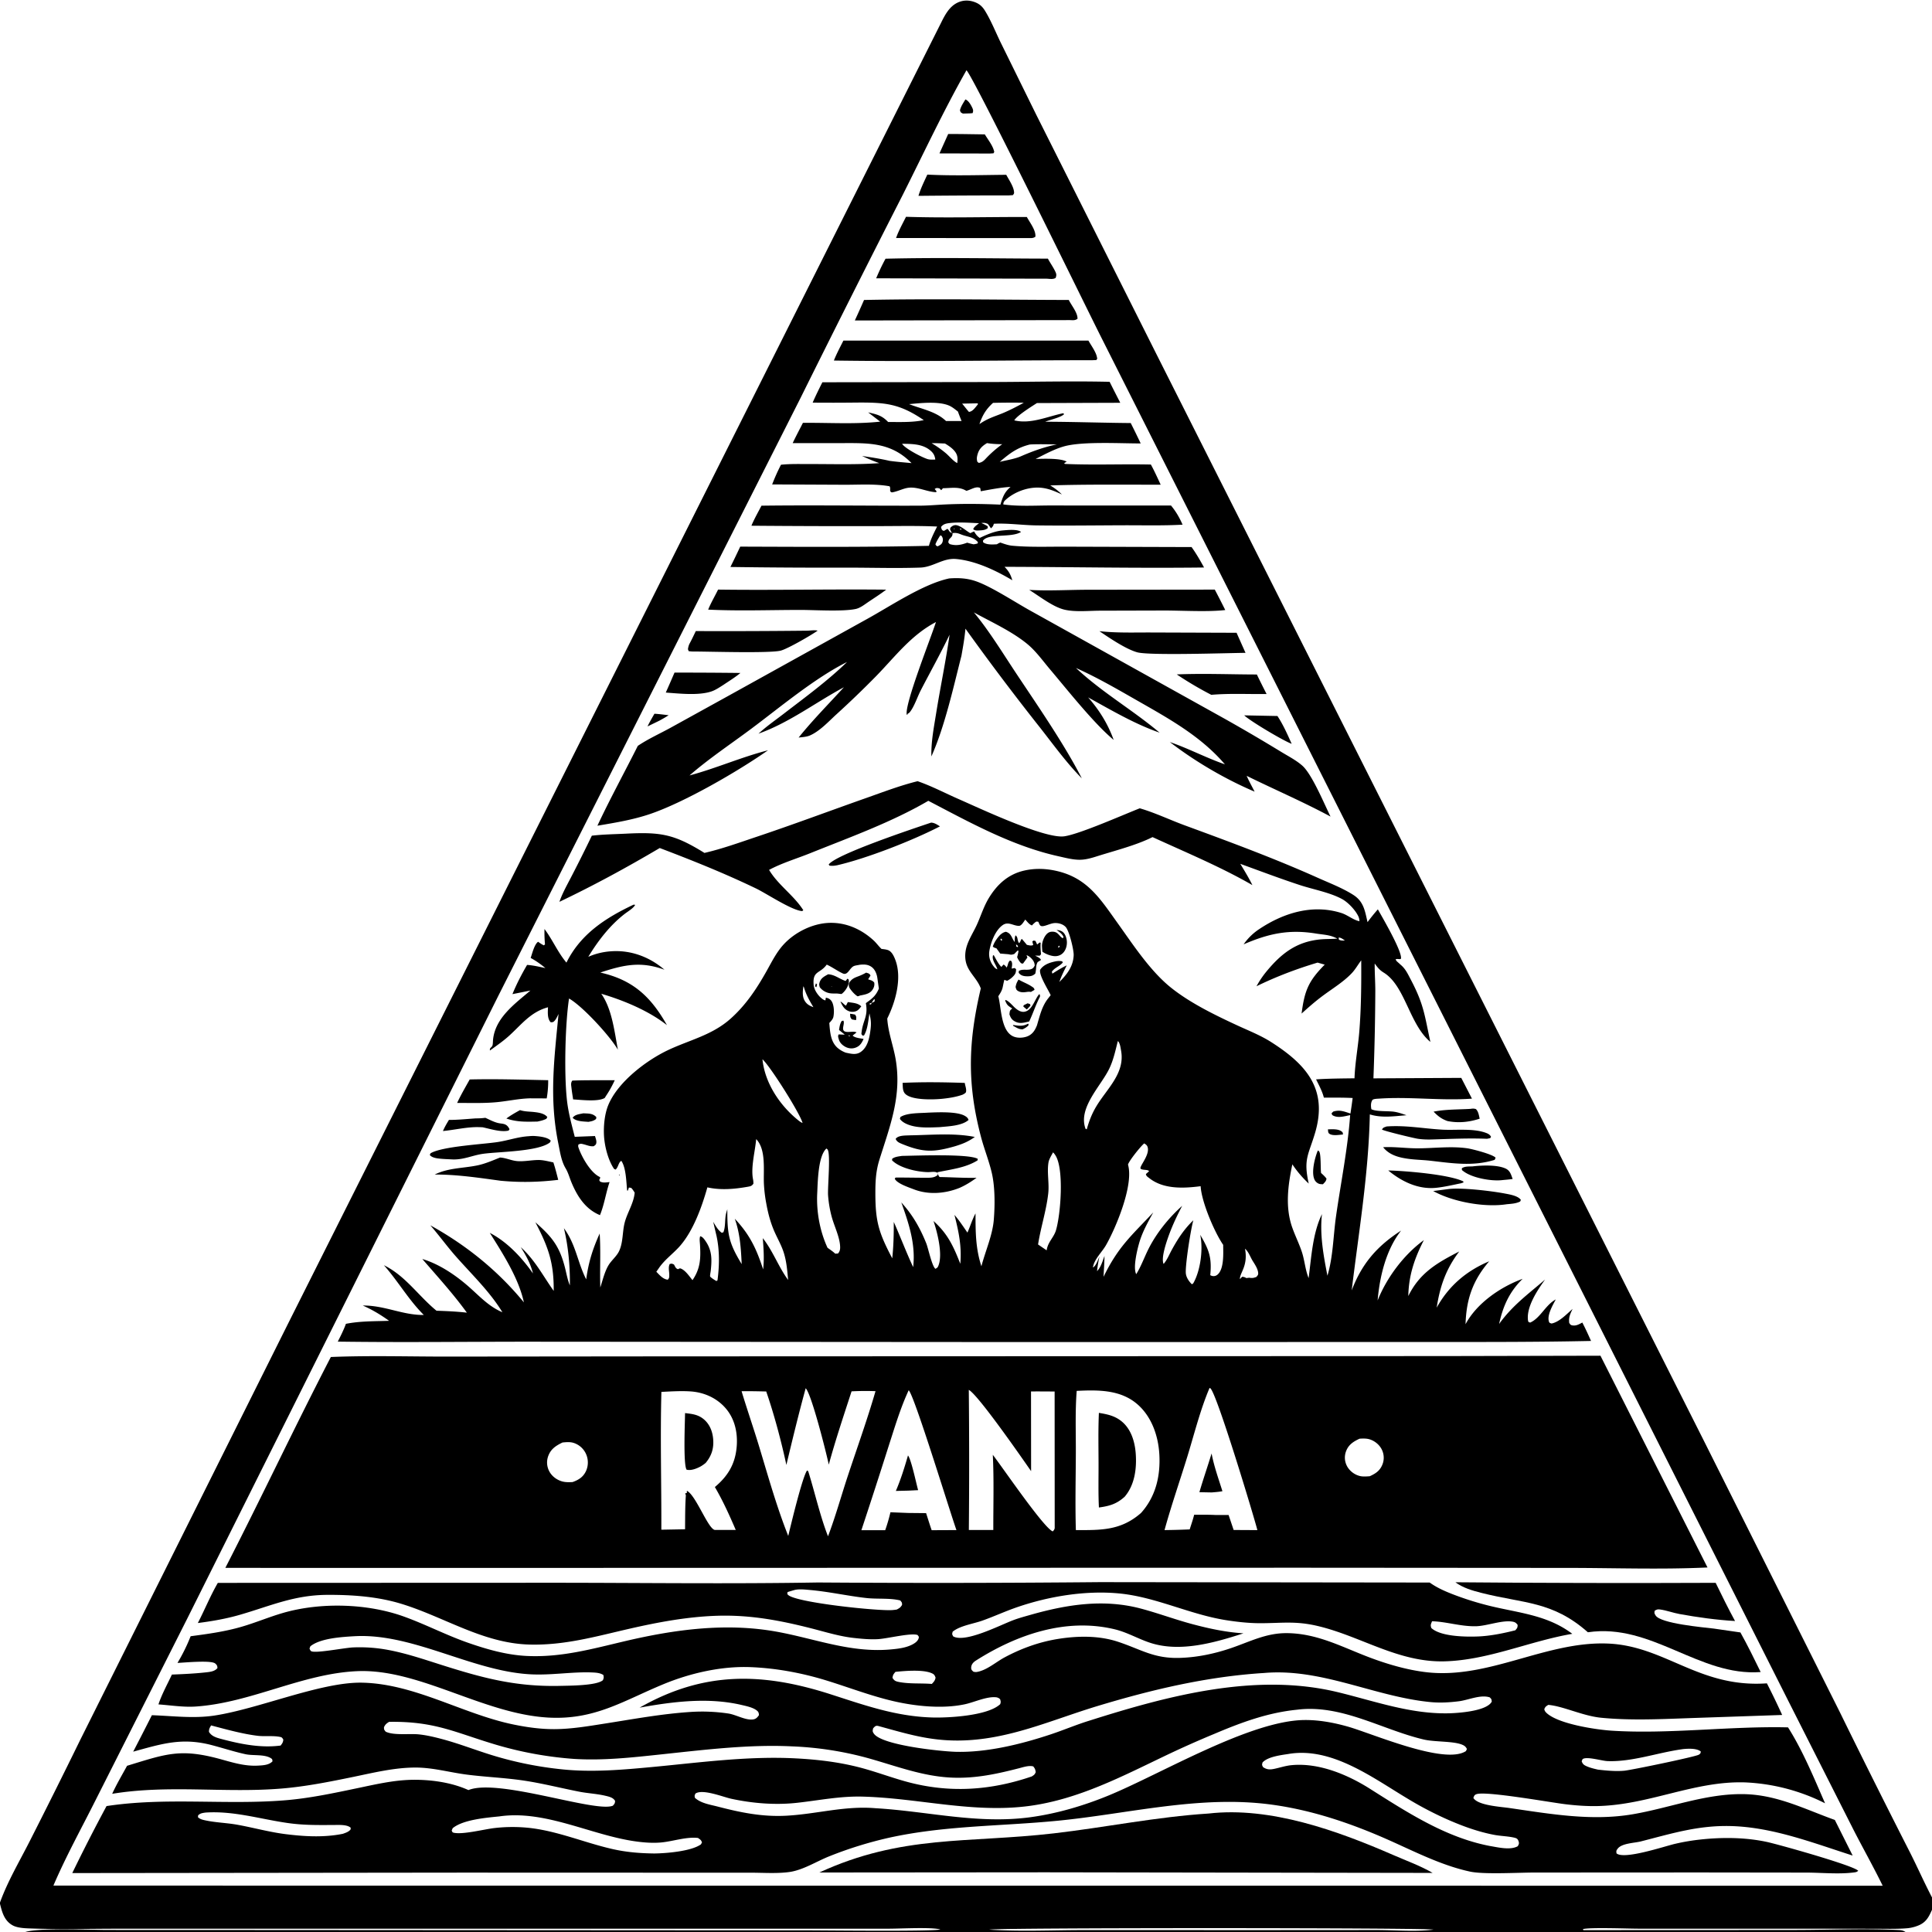 <svg xmlns="http://www.w3.org/2000/svg" viewBox="0 0 256 256"><path d="M0 252.09c.995-2.777 2.606-5.49 3.939-8.125q3.385-6.662 6.67-13.375l27.548-55.178L124.713 2.986c.49-.989 1.053-2.056 2.07-2.587.72-.376 1.493-.415 2.26-.16.689.229 1.106.587 1.481 1.2.81 1.316 1.42 2.87 2.103 4.26l4.666 9.473 16.022 31.915 72.489 143.886 18.014 35.956q4.563 9.31 9.274 18.545c.995 1.968 1.885 3.99 2.908 5.944v1.637c-.43.975-.805 1.695-1.857 2.102a5.1 5.1 0 0 1-1.418.345c-1.465.125-2.988.065-4.459.065l-7.54-.002-23.657-.005c-1.35 0-6.468-.195-7.326.06l.07.135 28.308-.025c4.466-.007 9.025-.22 13.479.01.368.02.583.065.893.26H3.357c1.782-.577 8.7-.273 10.868-.27l15.651.005 77.016.047c2.106 0 16.855.17 17.708-.122-1.215-.325-5.259-.102-6.723-.1l-16.271.002-64.46.003H15.589c-3.723 0-7.483.108-11.203-.023-.813-.027-2.017-.027-2.732-.435-1.085-.614-1.374-1.714-1.654-2.84zM128.062 9.31c-3.027 5.34-5.65 10.955-8.408 16.441q-6.859 13.442-13.568 26.96l-40.087 79.302-41.192 82.467-12.148 24.062c-1.877 3.737-3.937 7.465-5.581 11.308l121.485.014 120.902.004c-1.216-2.492-2.581-4.909-3.846-7.375l-8.699-17.194-91.037-180.671c-1.929-3.818-16.97-34.632-17.822-35.318m3.032 246.378c4.132.27 8.394.06 12.54.06l23.634.005 15.206-.01c2.399.002 5.09.247 7.462-.055-.96-.258-57.744-.268-58.842 0"/><path d="m128.531 15.022-.94.027c-.292-.152-.292-.125-.392-.434.127-.525.448-.98.721-1.441.408.152.71.691.893 1.067.136.28.179.46.059.751zm-4.048 5.304 1.156-2.567c1.617-.012 3.237.03 4.854.047.382.636.997 1.41 1.194 2.113.075.269.083.153-.045.395l-.486.03zM121.7 25.95c.296-.974.75-1.89 1.176-2.814 3.468.175 6.986.056 10.458.026.333.627.928 1.483 1.022 2.183.038.281.019.306-.15.512l-.55.035q-5.978-.002-11.955.059m-2.968 5.589c.339-.97.862-1.896 1.319-2.814 5.319.173 10.686.01 16.01.028.4.74 1.214 1.758 1.133 2.609-.326.239-.586.174-.983.182zm-2.637 5.336c.378-.892.774-1.748 1.242-2.596 7.156-.178 14.352-.024 21.512-.011.32.603.75 1.185 1.027 1.807.13.291.104.459.001.747-.336.215-.777.124-1.16.105zm-2.826 5.588q.624-1.352 1.22-2.716c9.03-.189 18.097-.02 27.131-.002.345.717 1.196 1.716 1.153 2.494-.342.259-.662.174-1.084.176zm-2.779 5.309c.366-.907.823-1.772 1.265-2.642l32.467-.001c.35.633 1.001 1.498 1.128 2.194.05.27.065.16-.083.385l-.612.024c-11.382-.008-22.786.206-34.165.04m46.207 21.749c-2.624.146-5.292.07-7.923.08-3.807.014-7.622.065-11.429.016-1.868-.025-3.8-.315-5.657-.218-.078.301-.153.402-.386.607a6 6 0 0 0-.411-.584c-.332-.143-.498-.165-.856-.121.3.131.566.257.842.437l.008.24c-.29.237-.644.28-1.01.3-.336.017-.67.07-.922-.16.128-.34.5-.566.773-.791-1.28-.054-2.655-.168-3.925-.016-.476.057-.809.136-1.113.518.015.055.062.245.087.29.1.18.119.154.296.228l.468-.278c.156.153.094.076.229.284.145.223.21.198.453.286-.015.368-.068.424-.334.699-.204.21-.178.258-.238.533l.18.219c.76.238 1.419.136 2.151-.12l.18-.063c.278.089.548.154.833.214.19-.012.36-.062.544-.108l.046-.174c-.646-.741-1.33-.672-2.178-1.002-.467-.182-.68-.263-1.184-.198-.197-.158-.127-.07-.249-.33-.123-.26-.108-.14-.013-.42.168-.145.293-.25.518-.297.612-.128 1.535.755 2.09 1.051.168-.083.332-.157.504-.229.223.38.383.611.749.862.958-.451 1.973-.898 3.04-.991.613-.053 1.96-.202 2.432.202-1.25.778-4.071.194-4.944 1.038-.142.138-.092.117-.072.335.486.35 1.252.291 1.822.258.163-.108.273-.162.453-.228.508.176 1.047.372 1.586.421 2.432.225 5.022.104 7.47.126l16.281.051c.624.862 1.143 1.777 1.657 2.707-8.805.109-17.632-.07-26.44-.09.56.57.8 1.007 1.035 1.78-2.204-1.306-4.857-2.572-7.441-2.814-1.737-.163-3.054 1.077-4.75 1.135-3.163.109-6.365.01-9.532.007q-7.817.023-15.633-.087.666-1.34 1.299-2.697c8.318.029 16.686.086 25.001-.106.257-.91.665-1.714 1.09-2.556-2.744-.125-5.52-.052-8.269-.055q-8.17.017-16.34-.052c.38-.91.879-1.782 1.335-2.656 6.962-.087 13.933.019 20.896 0 1.212-.004 2.393-.118 3.6-.17 2.358-.104 4.803-.074 7.163.032.318-1.022.507-1.623 1.343-2.35-1.37.081-2.605.334-3.945.575l-.07-.424c-.549-.307-1.266.246-1.843.368-.984-.595-1.988-.354-3.1-.347l-.227.265-.242-.25c-.324-.037-.337-.097-.626.088l.25.31-.061.117c-1.201-.049-2.378-.707-3.582-.598-.763.07-1.499.512-2.283.624-.415-.14-.087-.443-.299-.811-1.921-.35-4.028-.194-5.983-.202l-9.576-.044a26 26 0 0 1 1.168-2.608c1.249-.133 2.539-.087 3.794-.09 3.063-.008 6.181.103 9.234-.122-.784-.276-1.533-.6-2.288-.947 1.221.178 2.427.36 3.63.642.971.134 1.953.209 2.929.302l-.127-.127c-2.763-2.726-5.801-2.519-9.407-2.523l-6.213-.001c.425-.905.902-1.792 1.355-2.683 3.373-.036 6.89.204 10.241-.161l-1.599-1.228c1.14.262 1.82.402 2.65 1.276 1.561-.004 3.192.072 4.723-.249-3.261-2.226-5.169-2.355-9.006-2.326q-2.858.033-5.717.007c.393-.917.838-1.806 1.286-2.697l22.42-.033c5.21-.013 10.433-.147 15.642-.029.46.931.939 1.854 1.41 2.78l-11.04.036c-.726.463-2.629 1.651-3.003 2.292 2.174.526 4.347-.498 6.468-.942l.139.109c-.357.427-1.897.762-2.506 1.016 3.772.01 7.554.144 11.329.174q.678 1.341 1.32 2.701c-2.667.01-7.783-.297-10.196.4-1.307.378-2.517 1.05-3.729 1.658.981-.026 3.312-.13 4.118.358l-.323.187.068.112c3.792.169 7.614-.002 11.412.081.476.869.881 1.773 1.298 2.67-4.873.01-9.761-.06-14.631.099.584.362 1.055.706 1.543 1.198-.843-.395-1.659-.75-2.593-.872-1.638-.214-3.53.424-4.782 1.511-.244.212-.377.35-.39.68 2.115.299 4.497.122 6.641.14l15.583.007c.656.792 1.12 1.597 1.531 2.536m-27.149-16.081-2.06.04.678.84.219.257c.375-.038.637-.326.867-.601q.167-.202.324-.41zm2.035-.06c-.933.843-1.394 1.624-1.806 2.817 1.026-.724 1.915-.979 3.053-1.435.98-.41 1.898-.886 2.827-1.399q-2.037-.033-4.074.018m-11.122.17c1.673.654 3.562.96 4.89 2.236l2.06.001q-.254-.627-.488-1.262c-.36-.276-.742-.599-1.16-.78-1.406-.608-3.784-.337-5.302-.196m-.933 5.252c.375.629 2.653 1.809 3.377 2.028.325.097.69.075 1.025.059-.078-.616-.324-.96-.824-1.33-1.014-.75-2.372-.744-3.578-.757m3.916-.078c.676.4 1.284.823 1.886 1.329.442.372 1.007 1.073 1.511 1.307.07-.61.07-1.048-.323-1.551-.333-.427-.843-.766-1.305-1.041-.587-.02-1.181-.06-1.77-.044m7.342-.011c-.7.413-1.11.843-1.297 1.657-.07.303-.072.518.018.821l.191.148c.403-.075.625-.25.907-.554a15 15 0 0 1 2.193-1.923c-.685-.013-1.334-.038-2.012-.15m5.683.185c-1.691.412-2.696 1.186-3.994 2.301.899-.223 1.962-.376 2.807-.74 1.577-.69 3.06-1.213 4.75-1.577-1.182 0-2.385-.05-3.563.016M126.392 70.03l.028.096.053-.005.01-.104zm.773.067.138.093.109-.037-.121-.129zm-2.565.833c-.25.392-.48.758-.653 1.191.128.23.038.134.28.277.333-.172.597-.265.686-.68.061-.288.006-.468-.148-.707zm.76.382h.142zM84.514 98.831c1.338-.905 2.86-1.592 4.28-2.367l7.639-4.216L114.746 82.1c3.194-1.746 7.555-4.717 11.03-5.455 1.195-.087 2.287-.04 3.431.337 2.115.697 5.403 2.893 7.557 4.066l25.41 14.135q3.805 2.135 7.53 4.408c.935.575 2.053 1.143 2.87 1.873 1.281 1.144 2.893 5.054 3.727 6.737-3.611-1.946-7.429-3.584-11.113-5.399.312.712.7 1.404 1.055 2.097-3.868-1.642-7.912-4.006-11.234-6.574 2.473.847 4.809 2.093 7.298 2.956-3.29-3.846-7.67-6.192-11.987-8.664-2.546-1.458-5.073-2.907-7.754-4.108 3.432 3.22 7.514 5.56 11.088 8.573-3.307-1.147-6.414-2.99-9.471-4.672 1.484 1.684 2.62 3.517 3.383 5.633-2.643-2.209-6.088-6.575-8.424-9.338-.933-1.103-1.86-2.403-2.968-3.326-2.048-1.706-4.792-2.942-7.131-4.23 1.974 2.357 3.919 5.54 5.644 8.135 2.817 4.237 6.373 9.38 8.658 13.85-1.999-2.02-3.721-4.405-5.474-6.643q-5.13-6.475-9.944-13.188c-.11 1.214-.32 2.402-.533 3.601-1.09 4.267-2.197 9.319-3.979 13.326-.057-1.878.325-3.819.622-5.67.56-3.489 1.29-6.96 1.787-10.457-1.197 2.5-2.544 4.905-3.816 7.365-.454.877-.87 2.2-1.48 2.93-.079.094-.29.205-.398.276l-.041-.072.227.062-.165.029c-.31-1.368 3.208-10.188 3.866-12.267-3.306 1.74-5.371 4.544-7.922 7.163q-2.599 2.647-5.345 5.14c-1.016.94-2.148 2.163-3.428 2.725-.442.194-1.024.222-1.501.278 1.872-2.33 3.986-4.458 6-6.666-3.79 2.036-7.232 4.693-11.321 6.153 1.063-.973 2.276-1.817 3.419-2.696 2.817-2.165 5.769-4.324 8.316-6.802-4.281 2.136-8.83 5.966-12.703 8.855-2.712 2.024-5.618 3.955-8.167 6.176 3.512-.938 6.875-2.433 10.399-3.333-3.996 2.8-11.145 6.94-15.702 8.468-2.247.753-4.575 1.136-6.905 1.526 1.675-3.568 3.584-7.058 5.357-10.583m9.322-18.049c.364-.904.884-1.775 1.311-2.654 7.423.1 14.851-.072 22.275.008-.778.599-1.622 1.129-2.436 1.679-.463.322-1.03.755-1.589.877-1.693.37-5.464.13-7.312.13-4.066.001-8.19.157-12.249-.04m68.515.054c-2.305.273-5.768.057-8.206.064l-8.372.022c-1.481.004-3.277.2-4.706-.13-1.543-.358-3.323-1.778-4.69-2.625 2.579.154 5.269-.019 7.862-.018l16.725-.02q.709 1.346 1.387 2.707m-70.154 2.787q7.424.028 14.847-.053c.417-.021.892-.097 1.3-.007-.825.594-3.918 2.378-4.869 2.644-1.359.379-9.434.126-11.503.125a4 4 0 0 1-.721-.053l-.095-.254c.046-.304.098-.522.244-.793.284-.528.538-1.07.797-1.61m72.84 2.885c-2.25.016-12.788.379-14.366-.077-1.538-.444-3.643-1.885-4.996-2.796 2.293.258 4.68.164 6.988.175l11.189.038zM88.22 91.77q.588-1.319 1.156-2.646 4.367-.004 8.734.047c-.709.588-1.52 1.082-2.285 1.598-.499.314-1.02.673-1.584.858-1.705.56-4.228.27-6.021.142m72.284.298q-2.367-1.22-4.58-2.704c3.513-.147 7.094.004 10.615.01q.629 1.301 1.289 2.587c-2.424.033-4.914-.104-7.324.107M85.8 96.255c.274-.576.602-1.126.916-1.68.627.032 1.257.125 1.881.194-.393.268-.808.492-1.224.722zm85.354 2.306c-1.126-.415-5.496-3.01-6.286-3.773l4.399.086c.76 1.152 1.324 2.43 1.887 3.687"/><path d="M182.542 172.32c1.213-3.04 3.468-6.061 6.127-7.998-1.249 2.44-2.004 4.66-2.062 7.413 1.508-3.075 3.798-4.393 6.748-5.906-1.76 2.332-2.544 4.586-2.988 7.445 1.61-2.9 3.931-4.871 6.955-6.145-2.165 2.543-3.029 4.993-3.129 8.334 1.483-2.787 4.647-4.952 7.562-6.01-1.748 1.716-2.598 3.601-3.117 5.983 1.74-2.436 3.866-3.975 6.095-5.89-.978 1.35-2.437 3.51-2.279 5.296.016.178.03.192.085.336.272.079.167.103.4-.02 1.228-.654 1.904-2.284 3.208-2.975-.388.743-1.213 2.114-.891 2.976.06.163.183.159.33.217 1.044-.207 1.998-1.247 2.788-1.934-.314.68-.538 1.096-.444 1.854.13.171.14.263.364.314.517.117.933-.13 1.371-.367.415.801.787 1.617 1.155 2.44-8.696.188-17.414.123-26.112.14l-50.22.007-62.785-.046c-8.978-.016-17.968.114-26.945-.013.39-.776.779-1.538 1.075-2.356 1.862-.374 3.83-.336 5.724-.4-1.12-.803-2.229-1.472-3.493-2.027 2.922-.024 5.282 1.288 8.094 1.253-1.993-1.964-3.42-4.49-5.292-6.593 2.861 1.4 4.58 4.075 6.971 6.03 1.349.045 2.68.104 4.022.256-1.783-2.471-3.911-4.803-5.902-7.109 2.315.684 4.571 2.248 6.354 3.846 1.368 1.227 2.531 2.48 4.257 3.21-1.653-2.726-4.101-5.054-6.2-7.441-1.163-1.323-2.194-2.754-3.349-4.08 4.758 2.63 8.934 5.993 12.396 10.21-.69-3.2-2.787-6.456-4.517-9.207 2.294 1.176 4.255 3.282 5.72 5.375-.329-1.335-.894-2.318-1.614-3.482 1.903 1.735 2.904 3.742 4.362 5.796.034-3.736-.717-5.815-2.427-9.093 2.198 1.925 3.205 3.172 3.93 6.046.192.757.334 1.597.638 2.314l.087.055-.087-.055c.042-2.458-.208-5.184-.788-7.578 1.608 2.198 1.779 4.468 2.954 6.782.296-2.243.858-4.023 1.785-6.073.156 2.388.006 4.759.082 7.148.316-.961.588-2.157 1.129-3.01.39-.615 1.029-1.125 1.346-1.776.574-1.178.433-2.607.769-3.855.357-1.327 1.194-2.538 1.312-3.927-.177-.276-.327-.535-.587-.743l.133.13-.308-.068-.139.408-.096.003c-.118-1.115-.134-3.018-.77-3.94-.382.18-.391.862-.768 1.16l-.201-.1c-.8-1.189-1.26-3.03-1.332-4.463-.062-1.236.087-2.782.551-3.937 1.248-3.103 5.104-6.015 8.034-7.38 2.846-1.325 5.764-1.953 8.195-4.121 2.021-1.805 3.44-3.944 4.756-6.286.684-1.217 1.317-2.511 2.27-3.547 1.492-1.622 3.822-2.783 6.036-2.859 2.217-.077 4.248.828 5.868 2.308.388.355.682.786 1.064 1.143.29.038.608.06.882.165.516.2.81.893.987 1.385.857 2.385-.027 5.51-1.106 7.672.106 1.808.81 3.619 1.115 5.413.82 4.845-.728 8.754-2.147 13.27-.48 1.527-.545 2.875-.544 4.464 0 3.809.471 5.269 2.236 8.628.172-1.609.21-3.207.202-4.822.885 1.982 1.652 4.024 2.57 5.987.351-3.013-.57-5.769-1.57-8.57 1.492 1.632 2.484 3.375 3.307 5.422.262.651.764 3.079 1.219 3.374.182-.118.26-.13.354-.335.671-1.48-.111-4.521-.615-5.998 1.89 1.693 2.648 3.356 3.551 5.667.204-2.313-.212-4.254-.775-6.48.632.728 1.171 1.555 1.72 2.348.375-.844.629-1.725 1.072-2.541.002 2.47.007 4.63.78 7.002.517-1.992 1.475-4.113 1.641-6.155.156-1.909.171-4.352-.266-6.222-.373-1.595-1-3.142-1.42-4.73-1.872-7.078-1.71-12.62-.036-19.714l-.062-.147c-.491-1.216-1.606-2.027-1.908-3.331-.153-.66-.11-1.341.073-1.991.288-1.024.938-1.997 1.378-2.968.538-1.189.914-2.435 1.597-3.556 1.093-1.791 2.551-3.126 4.651-3.611 1.42-.329 2.85-.285 4.268.032 4.115.922 5.819 3.692 8.131 6.92 2.045 2.854 4.316 6.35 7.081 8.561 2.538 2.031 5.848 3.64 8.784 4.999 1.514.7 3.084 1.313 4.494 2.214 4.611 2.946 7.529 6.2 5.812 12.008-.868 2.938-1.58 3.464-.846 6.729a14.4 14.4 0 0 1-2.169-2.545c-.578 2.743-.975 5.656-.013 8.373.378 1.07.89 2.095 1.253 3.168.393 1.16.452 2.383.916 3.534.364-2.763.534-5.964 1.768-8.48-.31 2.712.206 5.499.724 8.16.755-2.502.769-5.268 1.136-7.85.636-4.465 1.549-8.922 1.876-13.425-.709.132-1.525.404-2.21.083-.213-.099-.178-.13-.258-.328l.228-.227c.882-.27 1.432-.01 2.277.258q.162-1.026.293-2.057c-1.268-.066-2.543-.045-3.813-.049-.212-.849-.65-1.636-1.032-2.419 1.695-.114 3.393-.12 5.091-.144.07-2.037.464-4.097.631-6.136.258-3.152.277-6.329.26-9.49-.423.544-.754 1.162-1.225 1.667-1.093 1.17-2.562 2.053-3.845 3.006-.998.74-1.915 1.544-2.834 2.377.394-3.048.912-4.31 3.066-6.484l-.946-.269c-2.791.835-5.481 1.855-8.096 3.133.399-.724.832-1.367 1.361-2.004 1.957-2.357 3.935-3.886 7.065-4.2.758-.077 1.53-.04 2.298-.111q-.253-.119-.511-.223c-.704-.282-1.556-.32-2.306-.442-3.616-.59-6.298-.002-9.611 1.428a7.6 7.6 0 0 1 2.1-2.04c3.225-2.147 7.071-3.315 10.863-2.11.811.258 1.565.924 2.38 1.084a1.46 1.46 0 0 0-.154-.67c-.396-.823-1.357-1.845-2.17-2.28-1.625-.87-3.78-1.254-5.548-1.833-2.657-.87-5.282-1.868-7.912-2.82.56.927 1.125 1.847 1.603 2.82-4.224-2.431-8.81-4.335-13.231-6.362-2.183 1.094-5.027 1.803-7.366 2.544-.741.235-1.495.454-2.279.458-.93.005-1.901-.26-2.806-.46-6.15-1.363-11.709-4.46-17.258-7.352-4.858 2.84-10.433 4.844-15.645 6.94-1.796.724-3.757 1.302-5.457 2.216 1.203 2.014 3.295 3.38 4.536 5.342l-.152.115c-1.39-.096-4.695-2.315-6.143-3.012-4.183-2.01-8.393-3.695-12.727-5.344-4.375 2.583-8.71 4.943-13.294 7.129.414-1.203 1.08-2.348 1.657-3.48q1.359-2.621 2.638-5.283c1.498-.178 3.045-.193 4.553-.27 4.647-.237 6.4.094 10.37 2.553 2.342-.539 4.656-1.38 6.934-2.143 4.854-1.625 9.634-3.419 14.46-5.12 2.244-.79 4.54-1.673 6.85-2.24 1.863.641 3.657 1.591 5.465 2.381 2.737 1.196 11.416 5.302 13.983 4.92 2.053-.304 7.784-2.846 9.99-3.71 2.015.585 3.983 1.532 5.958 2.258 5.897 2.166 11.87 4.37 17.606 6.94 1.561.7 3.293 1.358 4.736 2.281 1.38.885 1.54 2.133 1.88 3.605a25 25 0 0 1 1.368-1.694c.614 1.096 3.195 5.508 3.066 6.499-.027.206-.498-.01-.717.13.134.228.077.173.244.328l.146.13c.105.094.207.192.314.284.624.533.926 1.212 1.305 1.929 1.76 3.332 1.833 4.762 2.6 8.264-2.789-2.321-3.332-7.421-6.174-9.177-.487-.301-.742-.584-1.077-1.039l-.126-.173c-.014 1.192.077 2.388.08 3.581q-.024 5.821-.249 11.638l11.637-.064 1.418 2.751c-4.078.304-8.238-.287-12.306-.001-.209.015-.776.022-.887.19-.232.349-.208.82-.134 1.21.656.347 2.231.213 3.032.339.555.087 1.094.281 1.623.462-1.611.124-3.294.387-4.86-.113-.163 7.881-1.463 15.534-2.403 23.327 1.346-3.56 3.369-5.882 6.549-7.932-1.998 2.535-2.846 6.106-3.113 9.263M132.531 129l.125.063.063.186-.062-.186zm-17.031 3.875-.256.076.008.172.185-.066zc.16-.04.251-.1.39-.187l.006-.31c-.166.068-.293.345-.396.497m29.862 35.559-.08.04zc.515-.513.737-1.345.989-2.013-.014.921-.079 1.844-.127 2.764 1.965-4.02 3.666-5.415 6.593-8.537-.706 1.282-1.425 2.552-1.843 3.964-.278.944-.875 3.365-.417 4.222.62-.992 1.042-2.157 1.559-3.211 1.065-2.17 2.728-4.24 4.53-5.842-.668 1.27-1.308 2.618-1.791 3.968-.29.81-1.038 2.955-.672 3.728.445-.49.756-1.26 1.075-1.845.812-1.487 1.64-2.759 2.865-3.939-.349 1.24-1.047 5.701-1 6.944.022.575.402 1.15.809 1.535l.175-.117c.972-1.68 1.337-4.582.927-6.437 1.167 1.977 1.56 3.03 1.33 5.351.075.03.146.072.224.091a.78.78 0 0 0 .7-.133c.944-.735.793-2.915.79-3.977-1.155-1.667-2.88-5.724-2.986-7.773-2.238.29-4.907.43-6.803-1.064-.218-.173-.414-.265-.45-.546l.42-.375c-.173-.262-.801-.104-1.104-.316-.31-.216 1.173-1.723.93-2.81-.07-.31-.225-.396-.464-.56-.41.298-2.053 2.34-2.154 2.816.783 2.677-1.593 8.346-2.915 10.666-.523.916-1.593 1.896-1.732 2.96.408-.2.683-1.044.86-1.454a19 19 0 0 0-.318 1.94m-9.506-46.584c-.195.256-.5.832-.837.833-.74.003-1.404-.613-2.135-.116-.993.675-1.606 2.296-1.79 3.448-.114.72.086 1.418.534 1.991.183.234.243.327.526.43-.148-.609-.784-1.22-.566-1.863l.103.017c.294.511.572 1.116.993 1.53l.294-.314c.218.136.262.197.4.403.221-.352.131-.624.44-.93.169.063.182.023.241.178.105.276.026.604-.01.89l.39-.078.194.145c-.004.438-.069.64-.382.955a2.8 2.8 0 0 1-.805.594l-.365-.133c-.286 1.076-.115 1.158-.8 2.175.394 1.505.333 4.332 1.786 5.222.552.338 1.304.333 1.907.15.577-.177.974-.56 1.24-1.094q.102-.207.19-.421c.367-1.242.65-2.519 1.467-3.554q.174-.222.35-.44c-.34-.758-1.576-2.644-1.396-3.37.442-.66 1.202-.937 1.958-1.095a2.3 2.3 0 0 1 .958-.026l.086.155c-.422.523-1.035.644-1.451 1.221l.069.264-.12-.142.135.13c.618-.398 1.225-.772 1.89-1.088-.363.724-.72 1.43-.981 2.2 1.01-.99 1.854-2.083 1.898-3.566.021-.704-.6-3.254-1.075-3.737-.369-.374-.922-.525-1.435-.504-.684.027-1.612.66-1.935.304-.092-.102-.184-.356-.236-.472-.206-.026-.222-.074-.399.059a3 3 0 0 0-.445.422c-.357-.106-.629-.5-.886-.773m41.522 2.378.037.282c.283.145.486.121.795.114-.294-.191-.475-.373-.832-.396m-63.496 3.615c-.221.051-.553.08-.753.171-.566.259-.792 1.278-1.456.971-.725-.335-1.384-.833-2.127-1.172l-.082.108c-.88 1.115-1.805.718-1.652 2.578.056.674.596 1.442 1.121 1.839.16.12.24.157.435.224l.061-.36c.272.035.514.15.695.37.41.501.433 1.595.299 2.187-.067.3-.335.57-.536.793.1 1.187.159 2.53 1.159 3.35.309.253.652.441 1.024.582.698.143 1.367.338 2-.11.9-.635 1.136-1.844 1.268-2.869.083-.634.098-1.161-.04-1.788-.033-.147-.061-.294-.093-.442-.15.901-.236 2.142-.721 2.924l-.186.026c-.199-.251-.166-.182-.133-.468.181-1.557.881-2.07.571-3.799l-.006-.038c.83-.602 1.313-.951 1.723-1.926l-.197-1.383c-.075-.557-.317-1.178-.798-1.507-.477-.327-.988-.328-1.543-.269q-.017.003-.033.008m-7.434 2.839c-.091.75-.186 1.526.335 2.15.281.335.593.47.995.623-.494-.827-.931-1.59-1.216-2.517-.05-.161-.024-.094-.114-.256m8.881 2.855.104.1zm32.791 4.403c-.314 1.237-.583 2.517-1.141 3.67-1.125 2.325-4.168 5.197-3.139 7.964l.161.063c.313-1.12.688-2.086 1.29-3.083 1.392-2.306 3.785-4.344 3.262-7.302-.06-.338-.114-.792-.273-1.096-.064-.122-.079-.129-.16-.216m-47.092 2.416c.309 3.098 2.235 6.025 4.625 7.989.218.18.423.352.689.454-.326-1.25-4.246-7.471-5.314-8.443m-.832 10.582c-.141 1.633-.731 3.748-.416 5.329.039.193.047.377.05.574-.23.33-.39.345-.781.415-1.726.306-3.602.47-5.319.073-.733 2.6-1.904 5.882-3.754 7.905-.888.97-1.934 1.706-2.68 2.807-.108.159-.222.314-.33.472.429.434.875.984 1.513 1.053.21-.206.201-.348.202-.632.002-.484-.165-.993.056-1.445.29-.074.294-.059.568.066.165.281.212.525.536.618.194-.087.215-.156.427-.06.593.268 1.08 1.017 1.489 1.514 1.057-1.537 1.1-2.897.996-4.709-.02-.363-.097-.76.023-1.11.331.059.559.418.743.688.849 1.248.809 2.447.657 3.888-.017.164-.114.602-.084.74.03.136.707.556.839.62l.138-.095c.259-1.948.289-3.928-.121-5.851l-.446-1.898c.342.548.598 1.062 1.127 1.447l.22-.063c.335-.822.136-1.81.415-2.696q.035-.111.066-.222l.042-.133c-.004 3.271.157 4.404 1.904 7.267-.099-2.071-.216-4.042-.916-6.014 1.996 2.12 2.863 3.976 3.758 6.713.16-1.397.058-2.744-.045-4.14 1.37 1.754 2.07 3.788 3.356 5.545-.115-1.241-.206-2.456-.588-3.65-.285-.894-.757-1.729-1.145-2.58-.577-1.266-.911-2.518-1.159-3.886q-.25-1.311-.318-2.645c-.082-1.79.312-4.531-1.023-5.905m9.307 1.243c-1.12 1.012-1.145 4.46-1.22 5.946-.12 2.422.347 5.002 1.365 7.207.344.247.717.49 1.022.783l.179-.011.182-.01c.212-.222.288-.478.29-.783.008-1.232-.723-2.716-1.064-3.896a15.2 15.2 0 0 1-.532-3.022c-.08-1.041.377-5.64-.088-6.103-.041-.04-.09-.074-.134-.11m30.031.511c-.204.393-.53.899-.603 1.335-.218 1.303.116 2.758-.033 4.099-.255 2.298-.993 4.492-1.349 6.773l1.139.776q.012-.078.026-.154c.19-.993.927-1.578 1.202-2.488.63-2.093 1.093-8.077-.048-9.915a2 2 0 0 0-.334-.426m25.435 12.767c.441 2.307-.727 3.212-.671 4.03l.285-.307a.96.96 0 0 1 .554.168l.389-.045c.405.067.57.038.954-.108.205-.247.275-.299.22-.645-.081-.51-.436-1.032-.704-1.462-.336-.54-.534-1.21-1.027-1.631"/><path d="M110.931 114.65c-.37.072-.646.1-1.02.049l-.105-.145c.942-1.347 11.362-4.81 13.57-5.553.466.023.783.258 1.174.497-3.641 1.88-9.677 4.24-13.619 5.152m-35.874 12.9c1.871-3.786 5.192-5.932 8.904-7.681l.202.029c-.227.444-.944.859-1.347 1.167-1.97 1.506-3.586 3.609-4.865 5.719q.352-.154.715-.278.362-.123.734-.214.372-.092.751-.151.379-.06.761-.086c2.644-.205 5.143.729 7.134 2.439-3.136-1.15-5.371-.659-8.5.37q.431.103.858.222c3.87 1.087 6.023 3.321 7.972 6.752-2.424-1.91-5.761-3.295-8.707-4.16 1.428 2.01 1.754 5.042 2.206 7.42-.993-1.753-4.677-5.777-6.475-6.79-.522 3.406-.672 10.229-.256 13.65.194 1.587.621 3.13 1.014 4.676l2.682-.105c.06.216.193.563.184.789-.014.341-.102.378-.353.562-.487.053-.871-.142-1.333-.256-.3-.074-.434-.113-.71.05-.011.218-.035.204.021.372.415 1.234 1.587 3.322 2.8 3.897l.098.101-.148.322.108.189c.403.212.828.117 1.264.077-.493 1.444-.69 2.963-1.273 4.38-1.915-.785-2.998-2.472-3.77-4.323-.274-.656-.42-1.271-.792-1.898-.574-.97-.736-2.191-.959-3.287-1.22-6.003-.54-11.173.032-17.144-.151.296-.3.657-.527.902-.188.202-.251.188-.508.193-.03-.032-.063-.06-.089-.094-.372-.505-.295-1.295-.273-1.891-2.281.613-3.477 2.25-5.135 3.761-.732.667-1.561 1.242-2.359 1.827v.135l.003-.142-.204.148c-.05-.407.208-.342.332-.656.069-.175.062-.57.081-.765.287-2.92 2.892-4.765 4.954-6.528l-2.382.479c.534-1.322 1.22-2.642 1.939-3.872.821.051 1.626.25 2.43.42-.632-.521-1.235-.956-1.957-1.345.197-.553.498-1.826.99-2.141.247.181.474.333.748.472l.163-.12a18 18 0 0 1-.069-2.044c1.081 1.43 1.748 3.072 2.91 4.451m-.812 6.378.037.074zm63.876-7.828a14 14 0 0 1-.052-.732c-.018-.519.3-1.337.713-1.68.234-.194.44-.242.733-.231.395.015.602.179.85.461.16.183.258.302.482.414l.071-.207c-.228-.427-.523-.617-.915-.889.25.004.491.054.711.182.356.207.533.64.613 1.026.111.543.016 1.162-.302 1.624-.252.368-.618.58-1.065.625-.559.055-1.4-.264-1.84-.593m2.172-.795-.094.213.101.056.132-.198zM137 126.523l.162.1c.264.155.655.295.78.576l-.447.282c-.14.26-.18.443-.2.732-.019.279-.05.522-.113.793-.295.27-.537.348-.94.357-.414.01-.843-.023-1.148-.335-.155-.158-.103-.114-.094-.366.48-.295 1-.078 1.535-.218.322-.085.415-.213.567-.492a1.16 1.16 0 0 0-.16-.592c-.17-.311-.585-.706-.925-.792l.124.306-.593.814-.25-.05a2.7 2.7 0 0 1-.523-.808c.081-.29.148-.556.183-.857l-.137-.005-.428.441c-.351.11-.411.115-.77.032l-1.09-.09q-.247-.355-.507-.701c-.22-.055-.29-.075-.475-.22.105-.316.24-.591.427-.866.327-.48.709-.981 1.305-1.1.77.232.724.81 1.177 1.363-.004-.335-.025-.571.098-.89.373.242.195.666.463 1.022.239-.138.162-.368.379-.55q.341.391.668.793c.312.05.546.15.838.016l-.117-.472.155-.117.258.044.225.479.339-.27.13.036c-.05.512.004 1.018.042 1.53l-.164.186-.612-.012zM134.525 125l.101.124.058.314.192.059.006-.158-.256-.215zm1.464.987-.112.117zl.14-.121zm-3.424-1.578.06.222.177-.047-.1-.2zm-18.672 7.519c-.1.082-.024.03-.262.088-.379-.239-.7-.603-.963-.963-.187-.255-.225-.469-.172-.78.293-.509.64-.686 1.184-.889.345-.128.654-.266.977-.444l.112-.064c.324.114.415.09.581.385l-.317.5c.373.152.514.113.802.419.083.373-.046.737-.277 1.038-.396.516-1.072.58-1.665.71m-.03-.99h.134zm-.047.68.07.04zm-2.302.091q-.037.001-.076-.001c-.234-.028-.445-.066-.684-.066-.242-.001-.488.01-.729-.025q-.103-.014-.204-.037-.101-.024-.2-.058-.098-.033-.192-.076-.095-.043-.185-.095t-.174-.112-.163-.128-.15-.144-.136-.157c-.056-.238-.105-.321-.042-.567.162-.624.622-.857 1.155-1.147.902.055 1.51.624 2.318.889l.231-.302.14.068c.042.132.059.154.053.313-.022.596-.503 1.307-.963 1.645m-1.97-1.716.128.042zm.592.741.187.049c-.166-.064-.103-.08-.187-.049m26.469.703a1.7 1.7 0 0 0-.505-.005c-.377.058-.78.1-1.136-.085-.305-.159-.302-.251-.392-.56.067-.4.173-.642.387-.986l.049.02c.538.314 1.168.537 1.677.88.227.153.34.19.394.46zm-28.422-.633-.192-.114.127-.387.146.129zm25.933 2.839c-.01-.015-.015-.036-.03-.046-.548-.346-.645-.414-.903-1.032l.09-.064c.536.26.821.685 1.257 1.067.321.282.742.56 1.192.496 1.011-.145 1.344-1.517 1.883-2.214l.098-.125c.142.145.08.046.106.334-.564 1.062-.916 2.21-1.437 3.294-.631.135-1.186.332-1.802.034-.476-.23-.649-.5-.814-.992.061-.421.007-.484.36-.752m-19.989-.297-.043.052c-.152.189-.313.41-.53.527-.296.159-.69.193-1.007.083-.664-.229-.901-.696-1.187-1.299.32.136.435.39.744.544l.239-.475c.633.104 1.305.105 1.784.568"/><path d="M136.063 133.76c-.162-.123-.314-.26-.47-.393l.055-.173.52-.253.323.11.053.199zm-22.63 1.407c-.184-.015-.37-.057-.552-.088-.253-.283-.213-.381-.24-.75.228.02.434.063.657.11.215.3.165.353.135.728m-2.255 1.31c.07-.445.114-.814.36-1.198l.215-.04c.156.288-.056.742-.04 1.073.04.774 1.342.198 1.785.491q-.263.205-.52.416c.315.313 1.018.358 1.449.445q-.03.071-.062.141c-.252.528-.523.873-1.103 1.049-.431.13-.894.056-1.282-.164-.398-.224-.714-.54-.837-.986-.072-.26-.146-.399-.016-.638l.81.033zm1.228.744.141.09.104-.03-.148-.105zm21.954-1.237-.102-.049-.035-.121c.803.103 1.265.221 2.002-.173l.056.047-.006.186c-.257.25-.454.367-.773.515-.46.008-.75-.185-1.143-.405m-19.932 1.68.039-.159zm-53.853 8.479c.493-1.065 1.094-2.084 1.664-3.109 3.462-.084 6.94.028 10.401.097.006.832-.055 1.593-.197 2.412l-2.223-.01c-1.487.042-2.904.365-4.378.508-1.735.167-3.525.098-5.267.102m15.37-.464c-.076-.497-.16-.995-.215-1.494-.041-.37-.13-.703.11-1.001 1.867-.075 3.751-.037 5.621-.05-.34.729-.697 1.39-1.148 2.056l-.184.297c-.913.538-3.165.236-4.184.192m51.642-.642c-.862.315-1.792.458-2.702.554-1.142.121-4.118.227-4.959-.676-.346-.373-.287-.942-.329-1.43 2.723-.13 5.517-.088 8.242.006.049.374.239.8.168 1.17-.037.197-.263.271-.42.376m62.374 2.263c1.553-.317 3.286-.274 4.877-.369.283-.042.455-.059.73.027.337.333.394.827.5 1.273-1.41.458-2.815.605-4.278.31-.793-.284-1.25-.65-1.83-1.24m-122.861.907c.577-.428 1.178-.767 1.806-1.112.645.206 1.199.18 1.853.252.605.068 1.375.174 1.765.664l-.112.22c-.382.209-.768.285-1.191.38-1.47.03-2.71.08-4.121-.404m57.431 1.144c-1.086.038-2.24.109-3.311-.092-.668-.125-1.58-.422-1.977-1.007l.07-.243c.906-.575 2.584-.501 3.65-.579 1.228-.05 3.817-.181 4.87.418.246.14.425.277.507.552-.9.793-2.67.833-3.81.95m-46.562-.701c-.657-.057-1.612-.038-2.086-.539.31-.445.91-.481 1.414-.593.656.04 1.248-.018 1.726.509l-.035.24c-.324.269-.62.309-1.02.383m-18.478-.257c1.187.004 2.387-.123 3.572-.204.427.005.832-.021 1.255-.075.634.286 1.294.657 1.99.745.206.026.448.053.638.14.288.13.433.353.572.62l-.12.187c-.998.248-2.43-.224-3.439-.436q-.248-.013-.497-.019c-1.563-.042-3.201.368-4.765.515.223-.522.5-.99.794-1.474m137.544 2.502c-2.447-.099-4.854.02-7.297.09-.635.018-1.254 0-1.882-.095-.541-.082-4.548-1.048-4.732-1.221.168-.296.309-.286.611-.406 2.481-.187 4.879.275 7.336.42 1.77.105 4.06-.196 5.738.395.326.114.603.235.766.555l-.111.178zm-19.075-.569c-.516.04-1.384.215-1.821-.109-.18-.134-.144-.366-.175-.574.579-.003 1.345-.084 1.826.289.17.131.137.2.17.394m-51.359 1.542c-2.854.82-4.247.877-7.106-.302-.365-.15-.65-.28-.809-.65.023-.032.043-.068.07-.096.387-.401 1.303-.353 1.828-.383 2.798-.041 5.838-.338 8.587.215-.832.607-1.598.918-2.57 1.215m-66.603 1.763c-.626-.034-1.27-.047-1.892-.123-.38-.046-.91-.149-1.151-.47l.097-.217c1.528-.929 6.983-1.196 8.933-1.5 1.402-.22 2.632-.674 4.074-.767.27-.025.545-.044.816-.024.61.044 1.707.15 2.11.62l-.108.229c-1.557 1.227-6.781 1.213-8.868 1.509-1.43.203-2.51.786-4.011.743m138.059.056c-2.898.904-5.67.438-8.561.113-.88-.099-1.767-.115-2.647-.221-1.33-.16-2.703-.464-3.571-1.565 1.438-.086 2.945.134 4.392.145 2.227.017 4.586-.324 6.788.002.655.097 3.382.805 3.725 1.246zm-22.752 3.232c-.15-.004-.403-.007-.548-.069a1.08 1.08 0 0 1-.621-.659c-.369-.974.1-2.825.493-3.751.048.035.101.064.145.104.291.265.194 2.296.279 2.886.264.237.506.457.719.744-.058.37-.219.471-.467.745m-48.108.463c-1.918.786-4.15.971-6.104.213-.647-.252-2.243-.77-2.527-1.407l.097-.151c1.285-.013 2.569.025 3.853.022.609-.002 1.299.065 1.753-.389l-.03-.241c-.261-.248-.905-.106-1.282-.113-1.419-.027-3.725-.528-4.75-1.565l.017-.202c.356-.28.863-.31 1.301-.385 1.89-.028 8.847-.305 10.036.389l-.02.2c-1.582.999-3.538 1.191-5.322 1.58.071.247.117.434.285.633 1.633.024 3.266.139 4.9.1-.715.521-1.399.953-2.207 1.316m-69.583-1.748c1.765-.883 3.702-.821 5.59-1.2 1.055-.211 2.061-.653 3.055-1.052.762.034 1.505.407 2.273.472.908.077 1.876-.135 2.79-.146.654-.008 1.366.188 2.007.319.254.759.444 1.536.644 2.311-2.578.31-5.06.364-7.647.117-2.897-.396-5.781-.831-8.712-.821m141.421.741c-1.43.164-3.987-.288-5.154-1.206-.211-.165-.147-.075-.176-.36.39-.283.951-.232 1.418-.254 1.207-.145 3.267-.234 4.38.283.607.282.724.807.939 1.386-.467.068-.938.105-1.407.15m-5.438.419c-1.084.22-2.186.484-3.286.598-2.374.246-4.566-.822-6.356-2.297 2.186.047 8.017.517 9.936 1.444l.039.143zm-111.475-1.075-.067.06-.043-.135.046-.013zm107.792 2.102 2.08-.269c1.735-.204 5.63.259 7.414.599.634.12 1.748.298 2.12.843l-.093.215c-.568.282-1.154.3-1.775.36-2.938.46-7.161-.314-9.746-1.748m-1.24 6.504.06-.054zm-132.713 2.503-.063-.046zm150.19 5.358.072-.037zM43.84 179.81c5.126-.213 10.335-.05 15.469-.055l28.965-.029 103.194-.04 20.602-.046 14.183 28.058c-6.113.286-12.345.061-18.472.058l-35.268-.025-107.575.025-35.079-.004c4.758-9.26 9.19-18.693 13.98-27.941m62.92 4.138c-.923 3.352-1.75 6.782-2.561 10.164-.649-3.058-1.64-6.77-2.67-9.735-1.089-.024-2.176-.052-3.264-.033.74 2.457 1.587 4.882 2.33 7.34 1.202 3.967 2.319 7.98 3.853 11.835.347-1.447 1.865-7.8 2.493-8.674.21.132.126.036.22.314.835 2.704 1.535 5.811 2.557 8.406.99-2.606 1.747-5.35 2.624-8.001 1.233-3.726 2.578-7.46 3.67-11.228a35 35 0 0 0-3.174.023c-1.045 3.223-2.13 6.443-3.02 9.712-.303-1.467-2.28-9.333-3.058-10.123m53.514-.04c-1.224 2.873-2.005 6.035-2.922 9.023-1.002 3.263-2.141 6.525-3.045 9.813q1.668-.02 3.334-.091c.202-.642.431-1.286.591-1.94.933-.001 1.868-.016 2.8.029l1.766.006.667 1.982 3.145.017c-.43-1.706-5.427-18.283-6.238-18.794-.03-.019-.065-.03-.098-.045m-39.867.309c-1.102 2.365-1.855 4.924-2.659 7.404q-1.769 5.58-3.609 11.137l3.156-.002c.278-.787.503-1.562.694-2.374l2.337.093 2.388.024c.243.754.477 1.512.736 2.26l3.284-.015c-.874-2.445-5.581-17.862-6.327-18.528m7.964-.053q.092 9.286.007 18.571l3.242-.005c-.01-3.306.096-6.659-.067-9.958 1.28 1.648 6.718 9.643 7.935 10.146.179-.175.194-.195.266-.417l-.01-18.119c-1.043-.002-2.087-.017-3.129-.006l.011 10.56c-1.191-1.713-7.005-10.1-8.255-10.772m14.298.137c-.211 2.686-.105 5.454-.114 8.149-.012 3.424-.099 6.873.003 10.294 3.362.014 5.972.063 8.63-2.263 1.942-2.157 2.587-4.87 2.432-7.73-.13-2.434-.985-4.966-2.846-6.622-2.254-2.007-5.27-1.966-8.105-1.828m-55.03.134c-.165 6.091.013 12.17-.008 18.26l3.144-.058c.012-1.459-.001-2.92.095-4.376.014-.211.011-.137-.089-.367l.242-.088-.025-.197.046-.058c1.203.651 2.794 5.083 3.691 5.178h2.757c-.84-1.95-1.696-3.852-2.769-5.687 1.725-1.45 2.694-3.039 2.89-5.332.154-1.812-.227-3.647-1.425-5.064-1.178-1.392-2.89-2.155-4.689-2.275-1.275-.085-2.584.003-3.86.064m92.51 6.201c-.843.39-1.503.819-1.818 1.74q-.04.114-.067.232t-.043.24-.019.242q-.002.121.007.243.01.121.031.24.022.12.056.237.035.117.08.23.046.112.103.22a2.7 2.7 0 0 0 1.721 1.322c.407.096.888.057 1.302.025.77-.35 1.331-.713 1.665-1.523q.047-.114.083-.232.035-.119.058-.24t.034-.244.009-.247-.017-.246-.04-.243q-.028-.12-.066-.238-.04-.117-.09-.23c-.297-.673-.924-1.207-1.62-1.434-.43-.141-.92-.123-1.369-.094m-105.615.503c-.854.416-1.53.84-1.879 1.767q-.044.115-.076.234-.033.118-.053.24-.02.12-.03.243-.008.123-.004.246t.02.245.044.241.068.236.09.228c.317.698.935 1.199 1.654 1.44.49.164.994.149 1.503.123.815-.29 1.427-.678 1.794-1.495a2.75 2.75 0 0 0-.011-2.221q-.057-.13-.128-.251-.07-.122-.153-.236t-.177-.219-.198-.2q-.105-.093-.218-.177-.114-.083-.236-.154t-.25-.128-.262-.102c-.496-.16-.989-.109-1.498-.06"/><path d="M93.506 193.843a5 5 0 0 1-.647.457c-.513.282-1.3.604-1.886.435-.456-.715-.21-6.355-.2-7.493.92.108 1.703.183 2.45.792.828.676 1.203 1.666 1.28 2.712.09 1.213-.232 2.174-.997 3.097m52.105 5.908c-.094-1.922-.043-3.868-.048-5.792-.005-2.246-.056-4.504.046-6.748 1.136.192 2.112.384 3.032 1.143 1.242 1.024 1.732 2.683 1.848 4.235.148 1.99-.13 4.168-1.46 5.73-1.077.974-2.018 1.238-3.418 1.432m13.315-2.028c.499-1.72 1.096-3.418 1.615-5.134.317 1.691.923 3.362 1.436 5.002-.468.093-.944.123-1.419.164zm-40.22-.167c.66-1.538 1.143-3.099 1.607-4.704.44.565 1.08 3.675 1.343 4.601l-1.269.062zM28.865 209.74l44.825-.016c11.557.008 23.136.16 34.69-.037q18.676.13 37.35-.046l43.712.054c1.054.76 2.287 1.266 3.497 1.72q2.632.98 5.375 1.585c3.597.796 6.995 1.2 10.023 3.49-5.65.965-11.126 3.488-16.91 3.645-6.141.167-11.068-3.312-16.8-4.676-3.025-.72-4.847-.36-7.797-.377-1.428-.008-2.967-.18-4.376-.403-4.843-.766-9.328-3.088-14.21-3.544-4.435-.415-9.279.384-13.482 1.83-1.566.538-3.066 1.235-4.621 1.785-1.182.417-2.945.666-3.909 1.458-.084.338-.092.32.075.624 1.622.891 6.202-1.495 7.983-2.162.737-.276 1.508-.481 2.264-.697 4.842-1.377 9.717-2.141 14.66-.816 2.308.618 4.552 1.46 6.863 2.072 2.2.583 4.412 1.053 6.689 1.196-3.832 1.24-8.41 2.564-12.39 1.246-1.589-.526-3.013-1.379-4.66-1.777-6.47-1.565-12.987.696-18.415 4.147-.322.205-.592.494-.614.902-.017.298.094.381.29.563.173.046.316.063.494.031 1.297-.229 2.493-1.31 3.648-1.929 2.244-1.2 4.61-2.052 7.129-2.45 2.588-.409 5.37-.448 7.885.382 3.088 1.02 4.738 2.236 8.164 2.14 2.332-.065 4.651-.554 6.855-1.308 2.505-.858 4.622-1.99 7.348-1.973 3.941.025 7.128 1.738 10.687 3.111 2.47.954 5.246 1.777 7.875 2.073 8.243.927 15.807-4.137 23.985-3.804 7.621.31 12.068 5.904 21.076 5.272a99 99 0 0 1 2.022 4.191l-11.651.397c-4.072.139-8.274.371-12.333-.029-2.44-.24-5.04-1.542-7.01-1.705-.315.206-.377.227-.525.567a.84.84 0 0 0 .206.411c1.47 1.546 6.687 2.31 8.718 2.441 7.572.486 15.688-.624 23.373-.438 1.956 3.084 3.444 6.713 4.908 10.059q-.614-.31-1.243-.588t-1.273-.521-1.299-.453-1.32-.384-1.34-.313-1.354-.242-1.365-.17-1.372-.097c-6.726-.233-12.717 2.987-19.607 3.136-1.422.03-2.86-.078-4.27-.249-1.934-.234-10.348-1.742-11.703-1.341-.32.094-.347.232-.457.508.588 1 3.61 1.171 4.74 1.334 5.414.784 10.9 1.763 16.357.835 4.939-.84 9.743-2.78 14.809-2.668 4.361.096 7.993 1.982 11.992 3.42l2.362 4.718c-5.217-1.666-10.54-3.748-16.072-3.907-4.373-.126-7.871.982-12.005 2.035-.817.208-2.489.236-3.041.939-.21.266-.221.335-.17.644 1.016.864 6.32-.931 7.772-1.27q1.674-.389 3.384-.57c2.86-.311 5.91-.286 8.733.316 1.551.33 11.715 3.186 12.136 3.838-.216.152-.248.167-.497.201-2.014.277-4.333.034-6.382.03l-14.314-.018-21.677.012c-2.13-.002-6.727.27-8.556-.123-3.816-.819-7.41-2.69-10.958-4.26-4.915-2.175-10.085-3.918-15.432-4.629-9.483-1.26-18.842 1.222-28.237 2.145-7.529.74-15.004.622-22.43 2.268q-1.993.452-3.943 1.058-1.951.605-3.849 1.362c-1.736.68-3.542 1.869-5.4 2.115-1.607.212-3.339.09-4.96.084l-8.065-.001-30.088-.01-51.86.06q2.177-4.486 4.54-8.876c7.91-1.204 15.78-.121 23.705-.772 3.21-.263 6.38-.942 9.526-1.6 2.378-.496 4.765-1.061 7.205-1.108 2.468-.047 5.259.33 7.516 1.36 3.93-1.605 16.828 3.027 19.14 2.07.234-.275.272-.288.294-.643-.1-.138-.102-.156-.25-.28-.267-.225-.772-.333-1.103-.409-1.113-.257-2.284-.307-3.41-.528-2.441-.48-4.853-1.097-7.317-1.467-2.51-.377-5.075-.47-7.598-.797-2.281-.296-4.474-.936-6.792-.932-2.771.005-5.514.679-8.213 1.237-3.133.647-6.295 1.276-9.488 1.543-7.504.629-14.969-.537-22.466.7.577-1.269 1.306-2.489 1.971-3.713 5.238-1.598 7.096-2.352 12.533-.837 1.575.44 3.13.903 4.785.815.664-.035 1.5-.063 1.96-.58l-.056-.282c-.107-.083-.13-.108-.24-.169-.892-.49-2.295-.266-3.291-.483-1.497-.326-2.973-.811-4.455-1.2-3.96-1.041-6.578-.191-10.424.864q1.253-2.408 2.477-4.831c2.761.093 5.516.464 8.272.049 5.881-.887 14.144-4.469 19.58-4.359 6.998.141 13.341 4.161 20.083 5.547 1.77.364 3.57.615 5.38.61 2.277-.008 4.53-.397 6.772-.749 3.764-.59 7.562-1.295 11.369-1.534q1.245-.078 2.49-.023t2.48.242c.99.16 2.245.909 3.216.78.404-.054.575-.257.8-.572-.027-.322-.057-.443-.325-.645-.513-.386-1.357-.557-1.975-.702-4.435-1.038-9.097-.446-13.517.355 8.514-4.853 16.265-4.679 25.31-1.771 4.505 1.449 8.619 2.925 13.43 3.073 2.166.067 7.4-.215 9.043-1.763.098-.296.075-.339-.006-.644a.88.88 0 0 0-.607-.272c-1.242-.1-2.838.667-4.068.93-3.011.645-6.663.256-9.63-.45-2.979-.71-5.816-1.808-8.736-2.707-3.233-.995-6.668-1.632-10.05-1.763-3.862-.15-8.006.802-11.56 2.275-5.354 2.22-9.103 4.756-15.254 4.407-8.622-.488-17.095-6.502-25.287-6.147-7.309.318-14.044 4.183-21.383 4.685-1.646.112-3.316-.164-4.957-.281.437-1.333 1.185-2.676 1.783-3.953 1.458-.056 2.983-.127 4.433-.285.554-.061 1.232-.113 1.601-.577-.014-.288-.052-.391-.287-.6-.532-.47-4.061-.122-5.008-.082q1.019-1.696 1.744-3.537c2.298-.304 4.572-.614 6.804-1.27 1.832-.537 3.596-1.284 5.432-1.816 4.962-1.437 11.157-1.27 16.017.478 2.901 1.044 5.645 2.484 8.566 3.497 2.478.86 5.043 1.59 7.675 1.723 4.579.23 8.679-.928 13.064-1.96 6.6-1.552 13.424-2.476 20.158-1.241 5.087.933 9.763 2.817 15.04 2.34.954-.085 1.998-.202 2.859-.648.359-.186.756-.455.859-.869.05-.202-.042-.238-.151-.394-.853-.323-4.049.489-5.283.55-1.07.055-2.173-.05-3.238-.17-1.879-.213-3.785-.811-5.615-1.276-4.161-1.057-8.074-1.788-12.398-1.655-3.946.121-7.861.851-11.7 1.732-4.446 1.02-8.565 2.205-13.197 2.083-6.184-.162-11.315-3.684-17.042-5.419-3.117-.944-6.464-1.18-9.709-1.166-4.423.017-7.515 1.45-11.577 2.63-1.852.538-3.703.858-5.611 1.102.91-1.756 1.657-3.608 2.65-5.32m76.427.94q-.471.132-.938.278c-.025.246-.082.222.073.375 1.051 1.03 12.072 2.172 13.86 2.007q.274-.024.546-.069c.367-.201.465-.242.694-.609.007-.327-.029-.33-.233-.592-1.383-.347-3.052-.161-4.496-.323-2.478-.278-4.933-.837-7.412-1.059-.631-.056-1.48-.16-2.094-.008m84.463 4.144c-.152.405-.24.476-.094.898 1.239 1.139 4.513 1.181 6.15 1.12 1.659-.064 3.372-.415 4.98-.82.254-.31.291-.32.304-.716-.2-.256-.32-.362-.65-.425-1.351-.256-3.412.571-4.87.604-2.005.045-3.873-.6-5.82-.661m-142.66 1.975c-1.67.099-4.62.246-5.97 1.344l-.114.3c.079.15.107.312.279.371.735.253 4.417-.482 5.52-.524q1.019-.042 2.037.017t2.025.219c2.511.41 4.935 1.225 7.352 1.995 5.535 1.763 9.93 2.985 15.854 2.869 1.254-.035 4.948-.012 5.81-.757.131-.318.127-.353.061-.692-.437-.272-.929-.309-1.436-.331-2.675-.12-5.449.4-8.291.24-7.672-.43-15.464-5.428-23.126-5.05m71.556 4.727c-.26.32-.332.379-.39.8.222.346.366.44.772.526 1.415.298 2.99.157 4.438.276.26-.276.427-.441.496-.833-.115-.316-.178-.441-.498-.583-1.17-.52-3.526-.313-4.818-.186m48.834.152c-7.529.47-14.783 2.183-21.985 4.355-6.183 1.864-11.905 4.55-18.504 4.594-3.953.026-6.882-.911-10.577-1.915-.388-.105-.471.033-.722.29-.074.335-.115.412.097.715 1.09 1.557 8.98 2.355 10.847 2.405 4.144.11 8.693-1.014 12.612-2.32 1.709-.57 3.374-1.28 5.095-1.809 10.41-3.302 22.013-6.413 32.905-3.776 4.861 1.176 9.548 2.893 14.619 2.804 1.312-.023 5.129-.273 5.796-1.55-.04-.33-.034-.335-.272-.565-1.23-.401-2.829.36-4.09.518-1.246.157-2.51.229-3.762.108-7.437-.72-14.423-4.525-22.059-3.854m4.346 4.869c-3.86.39-7.356 1.683-10.9 3.186q-3.271 1.354-6.466 2.88c-5.8 2.774-11.55 5.79-18.005 6.672-7.462 1.019-14.695-1.023-22.126-1.226-3.017-.083-5.769.495-8.734.822-2.877.316-5.88.073-8.702-.537-1.089-.235-3.778-1.337-4.744-.693-.13.267-.132.276-.075.568.808.729 1.99.893 3.019 1.159 3.049.789 5.861 1.374 9.039 1.213 4.022-.204 7.738-1.338 11.832-.998 6.952.4 13.57 2.149 20.579 1.193 3.53-.482 7.037-1.519 10.33-2.871 6.905-2.836 18.663-9.888 25.89-10.004 1.96-.031 3.968.342 5.848.877 3.27.931 12.8 5.099 15.628 3.238l.127-.273c-.14-.308-.333-.454-.642-.58-1.213-.49-3.619-.335-5.093-.684-5.572-1.319-10.879-4.698-16.805-3.942m-120.28 1.606c-.345.223-.49.323-.673.709 0 .334.019.332.23.594 1.08.523 3.177.227 4.419.359 1.02.108 2.054.355 3.044.619 2.23.594 4.396 1.446 6.602 2.127q2.259.696 4.576 1.166t4.669.712c3.985.42 7.994.074 11.97-.3 6.352-.596 12.714-1.483 19.104-1.144 2.731.144 5.449.458 8.108 1.12 2.202.546 4.32 1.365 6.503 1.963 5.635 1.543 11.118 1.188 16.618-.696.309-.209.377-.23.517-.568-.066-.377-.089-.457-.325-.755-.553-.164-1.314.093-1.862.234-2.956.761-5.762 1.373-8.847 1.252-4.112-.161-7.744-1.663-11.662-2.714q-2.35-.617-4.753-.976t-4.83-.454c-5.71-.28-11.587.45-17.26 1.053-3.855.411-7.75.853-11.632.61q-2.594-.187-5.154-.649t-5.056-1.193c-5.542-1.637-8.15-3.163-14.306-3.07m-23.582.472c-.191.34-.28.45-.283.85.361.62 1.06.794 1.716.968 2.526.668 5.164 1.194 7.782.85.216-.287.322-.419.356-.79-.184-.291-.195-.317-.559-.378-.918-.157-1.925-.012-2.863-.127-2.02-.248-4.176-.854-6.149-1.373m194.84 3.168c-3.218.455-6.571 1.685-9.808 1.56-.778-.029-2.774-.66-3.304-.256l-.12.283c.129.32.23.45.548.605.498.242 1.08.378 1.619.501 1.143.128 2.321.246 3.472.143.929-.085 9.452-1.85 9.884-2.125.21-.135.235-.184.26-.423-.516-.428-1.58-.384-2.215-.33q-.169.016-.336.042m-52.109.621c-.993.15-2.714.358-3.411 1.125-.082.336-.087.319.079.622.508.332.89.34 1.474.22.77-.16 1.487-.409 2.276-.486 3.591-.352 7.394 1.225 10.375 3.109 4.947 3.127 10.037 6.464 15.892 7.593 1.075.177 2.727.598 3.722.038.157-.273.213-.381.091-.707-.109-.294-.278-.364-.565-.431-.845-.195-1.776-.203-2.638-.367-2.179-.413-4.27-1.183-6.294-2.078q-2.76-1.234-5.338-2.813c-4.57-2.744-9.985-6.807-15.663-5.825m-143.502 7.763c-.382.062-.652.083-.945.364l-.026.248c.288.27.609.34.985.421 1.387.297 2.829.326 4.227.577 2.144.386 4.261.981 6.425 1.25 1.557.193 3.135.326 4.705.272.949-.032 1.945-.128 2.875-.325.381-.142.725-.237 1-.554l.027-.236c-.432-.421-1.436-.38-2.017-.376-2.17.014-4.166.053-6.33-.258-3.657-.523-7.185-1.641-10.926-1.383m39.024.499c-1.737.181-4.856.422-6.242 1.57l-.132.311c.087.166.071.246.272.291 1.224.273 4.1-.482 5.471-.63a21.2 21.2 0 0 1 4.356-.03c3.836.387 7.433 1.958 11.167 2.812 1.872.429 3.652.571 5.567.596 1.582-.016 4.904-.285 6.195-1.207l.14-.259c-.13-.347-.236-.38-.53-.59-1.507-.177-3.272.433-4.793.589-1.153.118-2.411.019-3.557-.146-5.866-.842-11.883-4.158-17.914-3.308"/><path d="M210.405 216.284c-4.713-4.16-8.47-3.783-14.137-5.225-1.167-.297-2.446-.669-3.42-1.401q17.243.15 34.486.075c.83 1.701 1.661 3.397 2.567 5.059-2.405-.135-4.995-.494-7.366-.928-.855-.156-1.717-.484-2.568-.6-.339-.047-.419.003-.705.157-.078.309-.056.354.11.63.657 1.082 6.293 1.574 7.726 1.745l3.516.51c.958 1.72 1.82 3.48 2.683 5.247-8.128.62-14.436-6.522-22.892-5.27m-101.837 31.832c10.922-5.035 19.673-3.867 31.071-5.187 6.859-.794 13.6-2.186 20.503-2.626 8.19-.945 17.106 2.288 24.488 5.505 1.727.753 3.576 1.418 5.202 2.363l-51.27-.08z"/></svg>